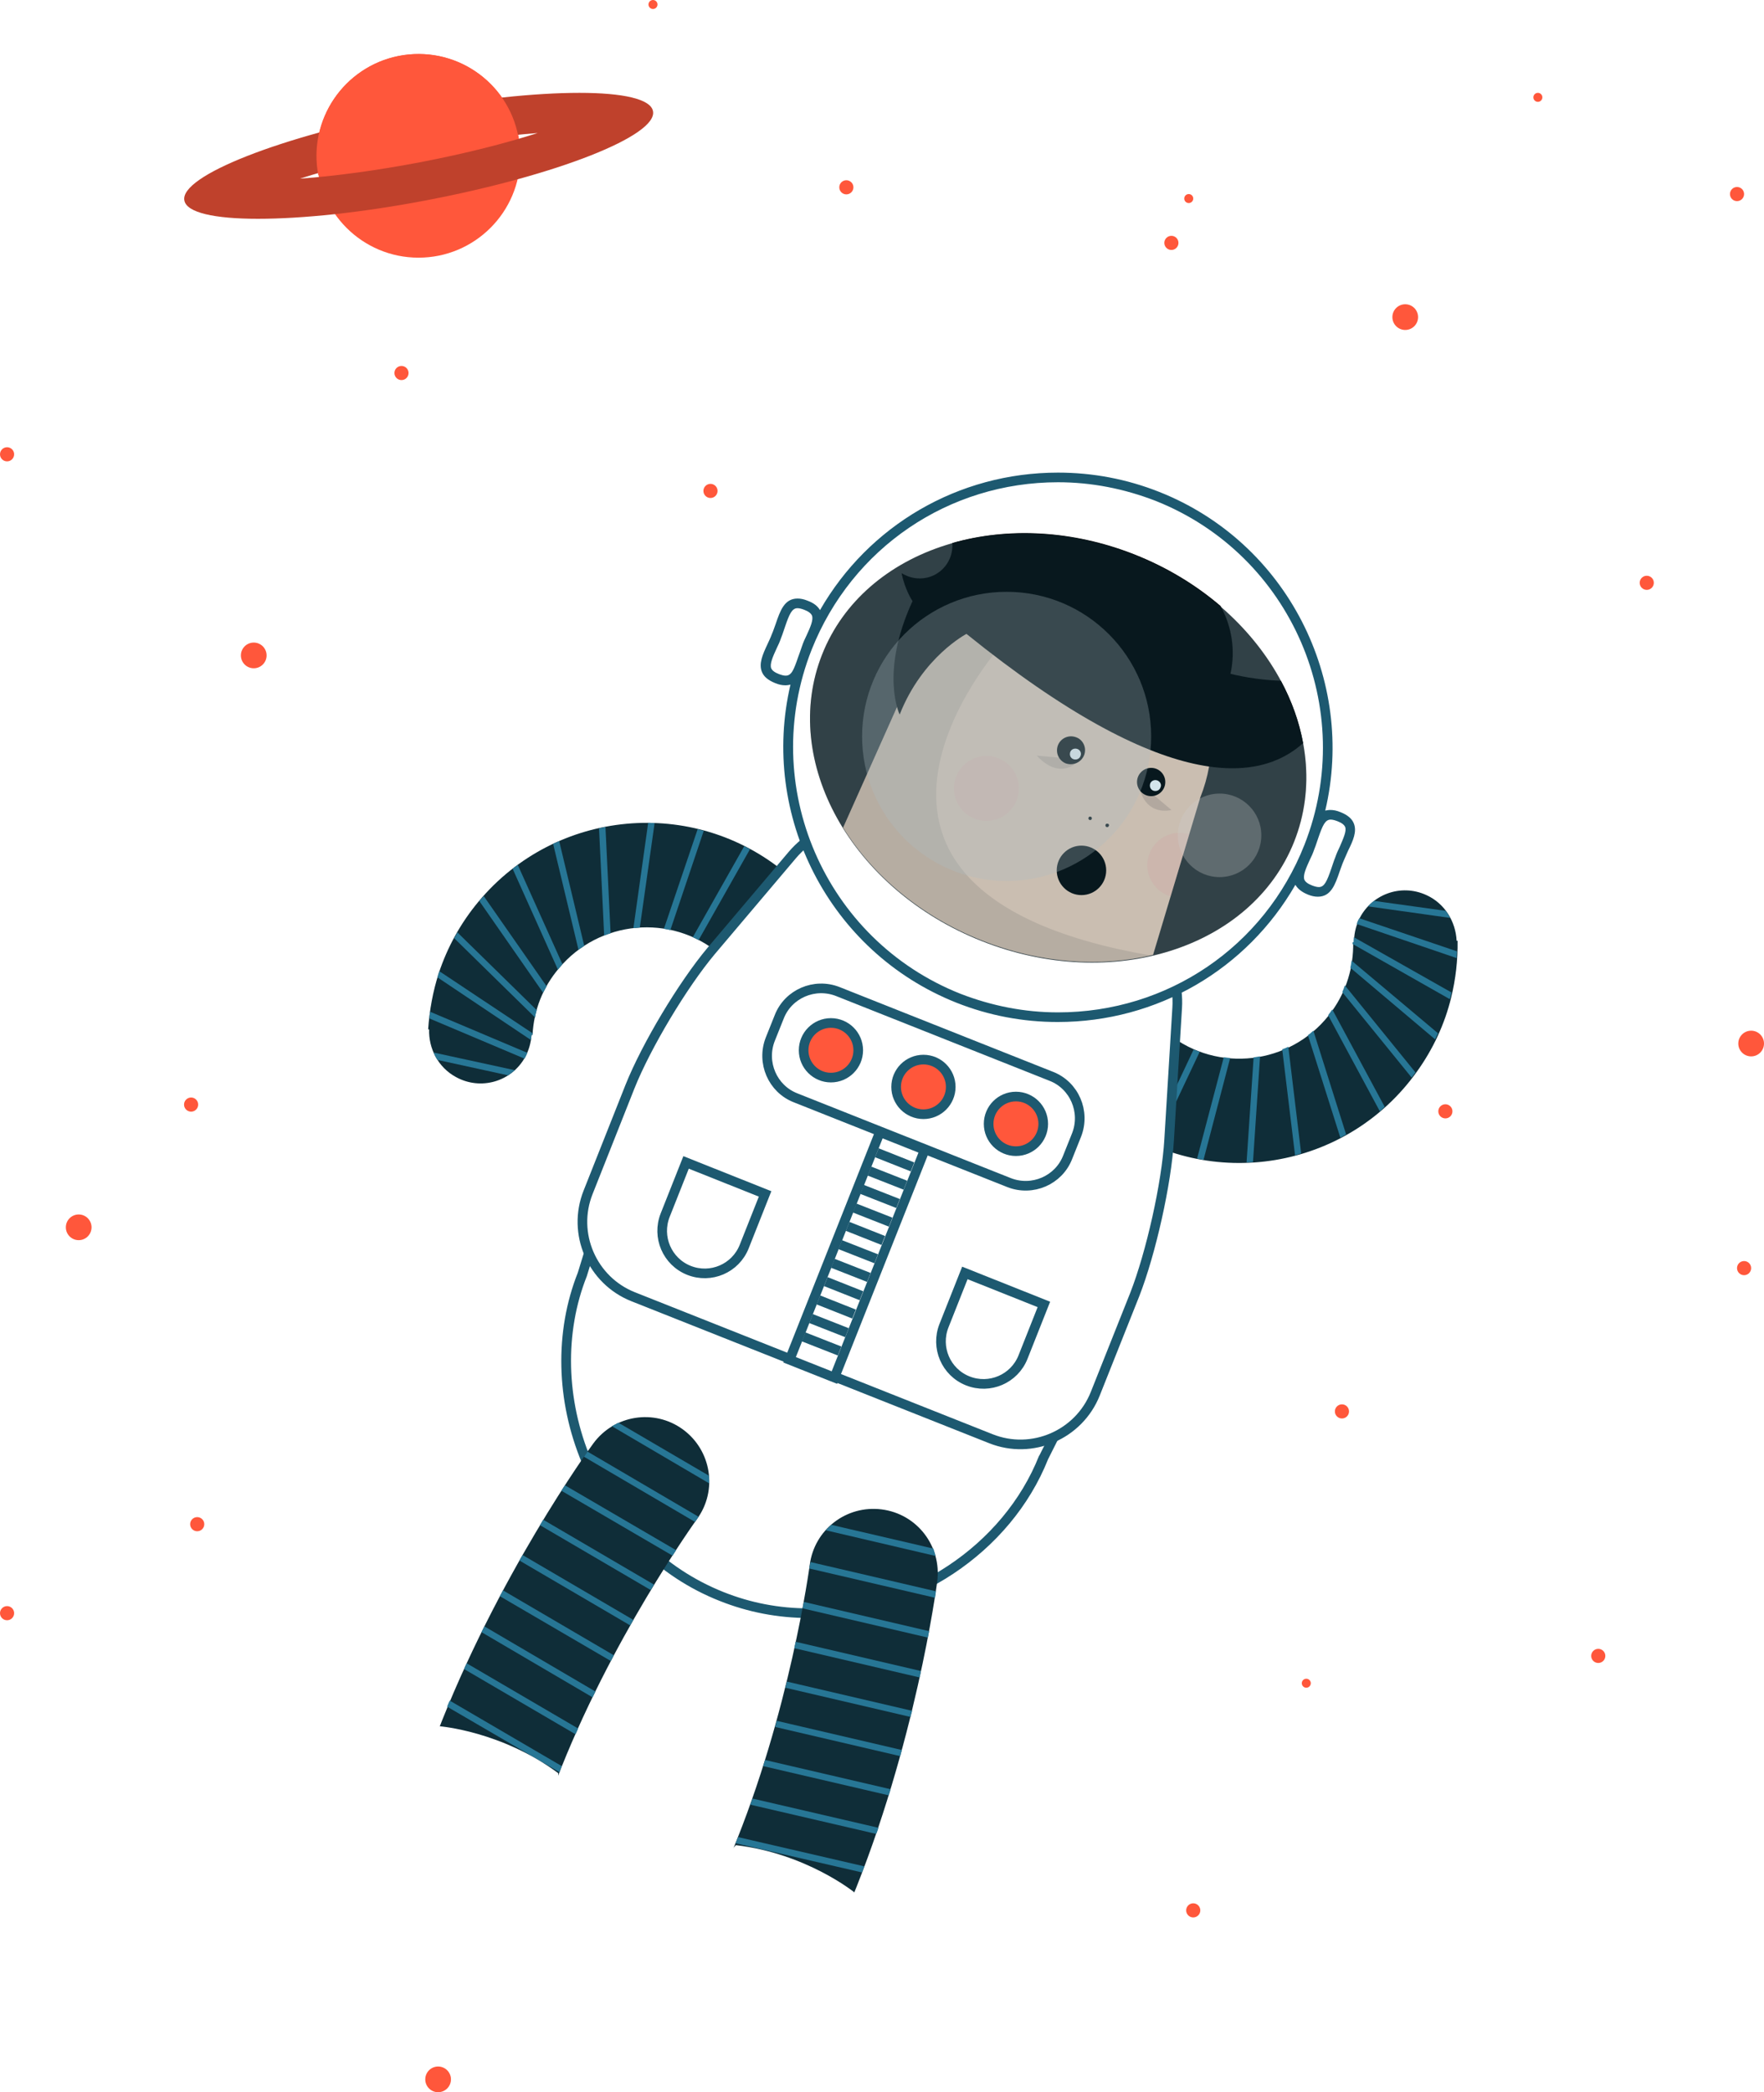 <svg xmlns="http://www.w3.org/2000/svg" xmlns:xlink="http://www.w3.org/1999/xlink" version="1.1" class="space__svg" x="0" y="0" width="549.2" height="651.2" viewBox="0 0 549.2 651.2" xml:space="preserve" enable-background="new 0 0 549.2 651.2">
  <style type="text/css">

    .space__svg .st0{opacity:0.5;fill:#B69B8A;}
    .space__svg .st1{opacity:0.3;fill:#CCCCCC;}
    .space__svg .st2{fill:#1D5970;}
    .space__svg .st3{fill:#BF412C;}
    .space__svg .st4{fill:#F2CFB8;}
    .space__svg .st5{opacity:0.4;fill:#B69B8A;}
    .space__svg .st6{fill:#277695;}
    .space__svg .st7{opacity:0.2;fill:#FFA3A3;}
    .space__svg .st8{fill:none;stroke:#1D5970;stroke-width:3;stroke-miterlimit:10;}
    .space__svg .st9{opacity:0.2;}
    .space__svg .st10{fill:#FF573B;}
    .space__svg .st11{fill:#FFFFFF;}
    .space__svg .st12{fill:none;}
    .space__svg .st13{fill:#333333;}
    .space__svg .st14{fill:#FF573B;stroke:#1D5970;stroke-width:3;stroke-miterlimit:10;}
    .space__svg .st15{fill:#FFFFFF;stroke:#1D5970;stroke-width:3;stroke-miterlimit:10;}
    .space__svg .st16{fill:#0F2D38;}
    .space__svg .st17{opacity:0.2;clip-path:url(#SVGID_2_);fill:#FFA3A3;}

  </style>
  <g class="stars">
    <circle class="star star1 st10" cx="545.2" cy="324.8" r="4"/>
    <circle class="star star2 st10" cx="364.7" cy="75.6" r="2.2"/>
    <circle class="star star3 st10" cx="2.2" cy="502.1" r="2.2"/>
    <circle class="star star4 st10" cx="497.6" cy="515.4" r="2.2"/>
    <circle class="star star5 st10" cx="540.8" cy="60.4" r="2.2"/>
    <circle class="star star6 st10" cx="2.2" cy="141.4" r="2.2"/>
    <circle class="star star7 st10" cx="543" cy="394.7" r="2.2"/>
    <circle class="star star8 st10" cx="417.8" cy="439.3" r="2.2"/>
    <circle class="star star9 st10" cx="371.5" cy="594.6" r="2.2"/>
    <circle class="star star10 st10" cx="59.5" cy="343.8" r="2.2"/>
    <circle class="star star11 st10" cx="370.1" cy="61.8" r="1.4"/>
    <circle class="star star12 st10" cx="478.8" cy="30.3" r="1.4"/>
    <circle class="star star13 st10" cx="406.7" cy="523.9" r="1.4"/>
    <circle class="star star14 st10" cx="203.3" cy="1.4" r="1.4"/>
    <circle class="st10" cx="512.7" cy="181.4" r="2.2"/>
    <circle class="star star9 st10" cx="61.4" cy="474.4" r="2.2"/>
    <circle class="star star8 st10" cx="221.2" cy="152.8" r="2.2"/>
    <circle class="star star7 st10" cx="263.5" cy="58.3" r="2.2"/>
    <circle class="star star6 st10" cx="125" cy="116.1" r="2.2"/>
    <circle class="star star5 st10" cx="136.4" cy="647.2" r="4"/>
    <circle class="star star4 st10" cx="24.5" cy="382" r="4"/>
    <circle class="star star3 st10" cx="450" cy="345.9" r="2.2"/>
    <circle class="star star2 st10" cx="437.5" cy="98.7" r="4"/>
    <circle class="star star1 st10" cx="79" cy="204" r="4"/>
  </g>
  <g class="spaceman">
    <path class="st11" d="M249 195c-0.2 0-0.4 0-0.6-0.1 -0.8-0.3-1.1-1.2-0.8-1.9l20.2-50.9c0.3-0.8 1.2-1.1 1.9-0.8 0.8 0.3 1.1 1.2 0.8 1.9l-20.2 50.9C250.1 194.7 249.6 195 249 195z"/>
    <path class="st11" d="M251.2 201.7c-2.5 6.3-2.9 12-9.2 9.5 -6.3-2.5-2.6-7-0.1-13.3 2.5-6.3 2.9-12 9.2-9.5C257.3 190.9 253.7 195.4 251.2 201.7z"/>
    <path class="st16" d="M141.9 335.2c7.7 4.3 17.4 1.5 21.6-6.2 1.2-2.2 1.8-4.5 2-6.9l0.3 0c0.4-7.7 3.2-14.8 8.2-20.7 12.5-15 34.9-17.1 49.9-4.6l20.8-25c-28.8-24-71.7-20-95.7 8.8 -5.6 6.7-9.7 14.2-12.4 22.3 -1.8 5.6-2.9 11.5-3.3 17.5l0.3 0C133.4 326.3 136.4 332.2 141.9 335.2z"/>
    <path class="st6" d="M233.5 264.3c-0.6-0.3-1.2-0.6-1.8-0.9l-16 28.3c0.6 0.3 1.2 0.6 1.8 0.9L233.5 264.3z"/>
    <path class="st6" d="M219.1 258.6c-0.6-0.2-1.3-0.3-1.9-0.5l-10.5 31c0.7 0.1 1.3 0.2 2 0.4L219.1 258.6z"/>
    <path class="st6" d="M133.9 314.9c-0.1 0.7-0.2 1.4-0.2 2.1l29.6 12.5c0.1-0.2 0.2-0.3 0.3-0.5 0.2-0.4 0.4-0.9 0.6-1.3L133.9 314.9z"/>
    <path class="st6" d="M165.3 323.7c0.1-0.5 0.1-1.1 0.2-1.6l0.3 0c0-0.2 0-0.3 0-0.5l-29-19.3c-0.1 0.2-0.1 0.4-0.2 0.5 -0.2 0.5-0.3 1-0.4 1.4L165.3 323.7z"/>
    <path class="st6" d="M167.1 314.4l-24.7-24.2c-0.3 0.6-0.7 1.2-1 1.8l25.2 24.7C166.7 315.8 166.9 315.1 167.1 314.4z"/>
    <path class="st6" d="M170.2 307l-19.6-28.1c-0.5 0.5-0.9 1-1.4 1.5l19.9 28.6C169.5 308.3 169.8 307.6 170.2 307z"/>
    <path class="st6" d="M173.7 301.8c0.1-0.1 0.2-0.3 0.3-0.4 0.4-0.4 0.8-0.9 1.1-1.3l-13.9-30.9c-0.6 0.4-1.1 0.8-1.6 1.2L173.7 301.8z"/>
    <path class="st6" d="M181.9 294.4l-7.8-32.6c-0.6 0.3-1.2 0.5-1.9 0.8l7.9 33C180.7 295.2 181.3 294.8 181.9 294.4z"/>
    <path class="st6" d="M197.2 288.9c0.7-0.1 1.4-0.1 2-0.2l4.6-32.5c-0.7 0-1.3-0.1-2-0.1L197.2 288.9z"/>
    <path class="st6" d="M188.5 257.4c-0.7 0.1-1.3 0.3-2 0.4l1.6 33.4c0.6-0.3 1.3-0.5 2-0.7L188.5 257.4z"/>
    <path class="st6" d="M135 327.6c0.3 0.8 0.7 1.6 1.2 2.3l22 4.8c0.7-0.5 1.4-1 2.1-1.6L135 327.6z"/>
    <path class="st16" d="M444.1 278.6c-8-3.7-17.4-0.2-21.1 7.8 -1 2.3-1.5 4.6-1.4 7l-0.3 0c0.1 7.7-2.1 15-6.6 21.3 -11.4 15.9-33.6 19.6-49.5 8.2l-18.9 26.4c30.5 21.8 73 14.8 94.8-15.7 5.1-7.1 8.7-14.9 10.7-23.1 1.4-5.7 2.1-11.7 2-17.7l-0.3 0C453.2 286.8 449.8 281.2 444.1 278.6z"/>
    <path class="st6" d="M357.8 356c0.6 0.3 1.2 0.5 1.8 0.8l13.9-29.4c-0.6-0.2-1.2-0.5-1.9-0.7L357.8 356z"/>
    <path class="st6" d="M372.7 360.6c0.7 0.1 1.3 0.3 2 0.4l8.3-31.7c-0.7-0.1-1.3-0.1-2-0.2L372.7 360.6z"/>
    <path class="st6" d="M453.5 298.2c0-0.7 0.1-1.4 0.1-2.1l-30.4-10.3c-0.1 0.2-0.2 0.3-0.3 0.5 -0.2 0.4-0.4 0.9-0.5 1.3L453.5 298.2z"/>
    <path class="st6" d="M421.5 291.7c0 0.5-0.1 1.1-0.1 1.6l-0.3 0c0 0.2 0 0.3 0 0.5l30.3 17.2c0-0.2 0.1-0.4 0.2-0.6 0.1-0.5 0.2-1 0.3-1.5L421.5 291.7z"/>
    <path class="st6" d="M420.4 301.2l26.4 22.3c0.3-0.6 0.6-1.2 0.9-1.9L420.8 299C420.7 299.7 420.6 300.5 420.4 301.2z"/>
    <path class="st6" d="M417.9 308.8l21.6 26.6c0.4-0.5 0.8-1.1 1.2-1.6l-22-27.1C418.5 307.4 418.2 308.1 417.9 308.8z"/>
    <path class="st6" d="M414.8 314.2c-0.1 0.1-0.2 0.3-0.3 0.4 -0.3 0.5-0.7 0.9-1 1.4l16.1 29.9c0.5-0.4 1-0.9 1.5-1.4L414.8 314.2z"/>
    <path class="st6" d="M407.2 322.2l10.1 31.9c0.6-0.3 1.2-0.6 1.8-1l-10.2-32.3C408.3 321.3 407.8 321.8 407.2 322.2z"/>
    <path class="st6" d="M392.3 328.8c-0.7 0.1-1.3 0.2-2 0.3l-2.2 32.7c0.7 0 1.3 0 2-0.1L392.3 328.8z"/>
    <path class="st6" d="M403.2 359.6c0.7-0.2 1.3-0.4 1.9-0.6l-4-33.2c-0.6 0.3-1.3 0.6-1.9 0.8L403.2 359.6z"/>
    <path class="st6" d="M451.5 285.7c-0.4-0.8-0.9-1.5-1.4-2.2l-22.3-3.1c-0.7 0.5-1.3 1.1-1.9 1.7L451.5 285.7z"/>
    <path class="st11" d="M324.9 453.6c-14.7 37.2-60.6 59-100.3 43.3 -39.7-15.7-58.1-63.1-43.3-100.3l6.7-21.6 146 60.6L324.9 453.6z"/>
    <path class="st2" d="M251.8 503.6c-9.6 0-18.9-1.8-27.7-5.3 -19.3-7.6-34.5-22.9-42.9-42.9 -8.1-19.3-8.6-40.9-1.3-59.3l7.1-23.1 1.5 0.6L336 434.9l-9.7 19.3C314.7 483.3 284.1 503.6 251.8 503.6zM188.9 377.1l-6.2 20.1c-7 17.6-6.5 38.4 1.3 57 8.1 19.3 22.7 33.9 41.2 41.3 8.5 3.4 17.4 5.1 26.6 5.1 31.1 0 60.6-19.5 71.7-47.5l0.1-0.1 8.3-16.5L188.9 377.1z"/>
    <path class="st11" d="M341 433.8c-5.1 12.8-19.7 19.1-32.5 14l-111.4-44.2c-12.8-5.1-19.1-19.7-14-32.5l13-32.8c5.1-12.8 16.5-31.8 25.3-42.3l25.3-29.9c8.9-10.5 26.6-15 39.4-9.9l58.7 23.3c12.8 5.1 22.6 20.4 21.7 34.2l-2.5 41c-0.8 13.7-5.7 35.4-10.7 48.2L341 433.8z"/>
    <path class="st8" d="M341 433.8c-5.1 12.8-19.7 19.1-32.5 14l-111.4-44.2c-12.8-5.1-19.1-19.7-14-32.5l13-32.8c5.1-12.8 16.5-31.8 25.3-42.3l25.3-29.9c8.9-10.5 26.6-15 39.4-9.9l58.7 23.3c12.8 5.1 22.6 20.4 21.7 34.2l-2.5 41c-0.8 13.7-5.7 35.4-10.7 48.2L341 433.8z"/>
    <circle class="st11" cx="329.4" cy="232.6" r="84"/>
    <path class="st11" d="M417 267.4c-2.5 6.3-2.9 12-9.2 9.5 -6.3-2.5-2.6-7-0.1-13.3 2.5-6.3 2.9-12 9.2-9.5C423.2 256.7 419.5 261.1 417 267.4z"/>
    <path class="st2" d="M421.5 256.3c-0.6-1.5-1.9-2.6-4.1-3.5 -1.2-0.5-2.2-0.7-3.2-0.7 -0.6 0-1.1 0.1-1.6 0.2 9.6-40.6-11.8-83.4-51.7-99.2 -10.1-4-20.7-6-31.5-6 -31.1 0-59 16.5-74.1 42.8 -0.7-1.2-1.9-2.2-3.8-2.9 -1.2-0.5-2.2-0.7-3.2-0.7 -4.1 0-5.4 3.8-6.8 7.9 -0.4 1-0.7 2.1-1.2 3.2 -0.4 1.1-0.9 2.1-1.4 3.2 -1.5 3.2-2.7 6-1.7 8.5 0.6 1.5 1.9 2.6 4.1 3.5 1.2 0.5 2.2 0.7 3.2 0.7 0.6 0 1.1-0.1 1.6-0.2 -9.5 40.6 11.9 83.2 51.7 99 10.1 4 20.7 6 31.5 6 31 0 58.9-16.4 74-42.7 0.7 1.2 1.9 2.2 3.8 3 1.2 0.5 2.2 0.7 3.2 0.7 4.1 0 5.4-3.8 6.8-7.9 0.4-1 0.7-2.1 1.2-3.2s0.9-2.1 1.4-3.2C421.3 261.6 422.5 258.8 421.5 256.3zM244.6 210.3c-0.6 0-1.3-0.2-2.1-0.5 -1.3-0.5-2.1-1.1-2.4-1.8 -0.5-1.3 0.5-3.6 1.7-6.2 0.5-1 1-2.1 1.4-3.3 0.5-1.2 0.8-2.3 1.2-3.4 1.4-4.1 2.2-5.8 3.9-5.8 0.6 0 1.3 0.2 2.1 0.5 1.3 0.5 2.1 1.1 2.4 1.8 0.5 1.3-0.5 3.6-1.7 6.2 -0.5 1-1 2.1-1.4 3.3s-0.8 2.3-1.2 3.4C247.1 208.6 246.4 210.3 244.6 210.3zM329.4 315.1c-10.4 0-20.6-2-30.4-5.8 -42.3-16.8-63-64.8-46.3-107.1 12.6-31.7 42.7-52.1 76.7-52.1 10.4 0 20.6 2 30.4 5.8 42.3 16.8 63 64.8 46.3 107.1C393.6 294.7 363.5 315.1 329.4 315.1zM417.1 263.6c-0.5 1-1 2.1-1.4 3.3 -0.5 1.2-0.8 2.3-1.2 3.4 -1.4 4.1-2.2 5.8-3.9 5.8 -0.6 0-1.3-0.2-2.1-0.5 -1.3-0.5-2.1-1.1-2.4-1.8 -0.5-1.3 0.5-3.6 1.7-6.2 0.5-1 1-2.1 1.4-3.3 0.5-1.2 0.8-2.3 1.2-3.4 1.4-4.1 2.2-5.8 3.9-5.8 0.6 0 1.3 0.2 2.1 0.5 1.3 0.5 2.1 1.1 2.4 1.8C419.3 258.7 418.2 261 417.1 263.6z"/>
    <ellipse transform="matrix(0.93 0.369 -0.369 0.93 108.936 -105.059)" class="st13" cx="329.4" cy="232.6" rx="79" ry="64.6"/>
    <path class="st16" d="M147.1 565.9c-10.2-4-15.2-15.5-11.3-25.7 18.8-49.3 47.7-89.3 48.9-90.9 6.5-8.9 19-10.9 27.9-4.4 8.9 6.5 10.9 19 4.4 27.9 -0.4 0.6-27.1 37.6-43.9 81.6 -3.9 10.3-15.5 15.5-25.8 11.6C147.2 566 147.2 565.9 147.1 565.9z"/>
    <path class="st6" d="M182.9 451.8c-0.3 0.5-0.7 1-1.1 1.6l34.6 20.3c0.4-0.5 0.6-0.9 0.6-0.9 0.2-0.2 0.3-0.5 0.5-0.7L182.9 451.8z"/>
    <path class="st6" d="M174.8 464l34.6 20.2c0.4-0.6 0.7-1.1 1.1-1.7l-34.6-20.2C175.5 462.9 175.1 463.4 174.8 464z"/>
    <path class="st6" d="M168.1 474.7l34.5 20.2c0.4-0.6 0.7-1.1 1-1.7L169.1 473C168.8 473.6 168.4 474.2 168.1 474.7z"/>
    <path class="st6" d="M161.7 485.7l34.5 20.2c0.3-0.6 0.7-1.2 1-1.7l-34.5-20.2C162.4 484.5 162.1 485.1 161.7 485.7z"/>
    <path class="st6" d="M155.6 496.8l34.6 20.2c0.3-0.6 0.6-1.2 0.9-1.8L156.6 495C156.3 495.6 156 496.2 155.6 496.8z"/>
    <path class="st6" d="M149.9 508l34.6 20.3c0.3-0.6 0.6-1.2 0.9-1.8l-34.6-20.3C150.5 506.8 150.2 507.4 149.9 508z"/>
    <path class="st6" d="M179.2 539.8c0.3-0.6 0.5-1.2 0.8-1.8l-34.7-20.3c-0.3 0.6-0.6 1.2-0.8 1.8L179.2 539.8z"/>
    <path class="st6" d="M174.2 551.6c0.2-0.6 0.5-1.3 0.7-1.9l-34.9-20.4c-0.3 0.6-0.5 1.2-0.8 1.9L174.2 551.6z"/>
    <path class="st6" d="M190.5 443.9l30.3 17.8c0-0.8 0-1.6-0.1-2.4l-28.2-16.5C191.9 443.2 191.2 443.5 190.5 443.9z"/>
    <path class="st12" d="M147.1 565.9c-10.2-4-15.2-15.5-11.3-25.7 18.8-49.3 47.7-89.3 48.9-90.9 6.5-8.9 19-10.9 27.9-4.4 8.9 6.5 10.9 19 4.4 27.9 -0.4 0.6-27.1 37.6-43.9 81.6 -3.9 10.3-15.5 15.5-25.8 11.6C147.2 566 147.2 565.9 147.1 565.9z"/>
    <path class="st11" d="M136.9 537.3c0 0 19.2 1.5 36.9 14.6 0 0-0.2 24-5.9 27.5l-44.6-17.7C123.3 561.7 123.3 552.3 136.9 537.3z"/>
    <path class="st11" d="M332.4 360.2c-2.8 7.2-11 10.7-18.2 7.9l-66.5-26.4c-7.2-2.8-10.7-11-7.9-18.2l2.8-7c2.8-7.2 11-10.7 18.2-7.9l66.5 26.4c7.2 2.8 10.7 11 7.9 18.2L332.4 360.2z"/>
    <path class="st8" d="M332.4 360.2c-2.8 7.2-11 10.7-18.2 7.9l-66.5-26.4c-7.2-2.8-10.7-11-7.9-18.2l2.8-7c2.8-7.2 11-10.7 18.2-7.9l66.5 26.4c7.2 2.8 10.7 11 7.9 18.2L332.4 360.2z"/>
    <circle class="st14" cx="258.7" cy="326.9" r="8.5"/>
    <circle class="st14" cx="287.5" cy="338.3" r="8.5"/>
    <circle class="st14" cx="316.3" cy="349.8" r="8.5"/>
    <rect x="259.4" y="352.2" transform="matrix(0.93 0.369 -0.369 0.93 162.67 -70.897)" class="st15" width="15" height="76.2"/>
    <line class="st15" x1="273" y1="358.8" x2="284.1" y2="363.2"/>
    <line class="st15" x1="270.7" y1="364.5" x2="281.9" y2="368.9"/>
    <line class="st15" x1="268.4" y1="370.2" x2="279.6" y2="374.6"/>
    <line class="st15" x1="266.1" y1="376" x2="277.3" y2="380.4"/>
    <line class="st15" x1="263.9" y1="381.7" x2="275" y2="386.1"/>
    <line class="st15" x1="261.6" y1="387.4" x2="272.8" y2="391.8"/>
    <line class="st15" x1="259.3" y1="393.2" x2="270.5" y2="397.6"/>
    <line class="st15" x1="257.1" y1="398.9" x2="268.2" y2="403.3"/>
    <line class="st15" x1="254.8" y1="404.6" x2="265.9" y2="409"/>
    <line class="st15" x1="252.5" y1="410.4" x2="263.7" y2="414.8"/>
    <line class="st15" x1="250.2" y1="416.1" x2="261.4" y2="420.5"/>
    <path class="st15" d="M213.6 361.8l-6.5 16.4c-2.7 6.8 0.6 14.5 7.4 17.2 6.8 2.7 14.5-0.6 17.2-7.4l6.5-16.4L213.6 361.8z"/>
    <path class="st15" d="M300.4 396.2l-6.5 16.4c-2.7 6.8 0.6 14.5 7.4 17.2 6.8 2.7 14.5-0.6 17.2-7.4l6.5-16.4L300.4 396.2z"/>
    <path class="st4" d="M373.7 248.2c10-25.1-2.3-53.6-27.4-63.5 -25.1-10-53.6 2.4-63.5 27.5l-20.3 45.4c9.2 14.8 24.2 27.6 43.2 35.1 18.2 7.2 36.9 8.4 53.3 4.5L373.7 248.2z"/>
    <defs>
      <path id="SVGID_1_" d="M373.7 248.2c10-25.1-2.3-53.6-27.4-63.5 -25.1-10-53.6 2.4-63.5 27.5l-32.4 72.5 100.4 39.8L373.7 248.2z"/>
    </defs>
    <clipPath id="SVGID_2_">
      <use xlink:href="#SVGID_1_" overflow="visible"/>
    </clipPath>
    <circle class="st17" cx="367.3" cy="269.3" r="10.1"/>
    <circle class="st7" cx="307.1" cy="245.4" r="10.1"/>
    <path class="st0" d="M354.4 243.4l10.3 8.7C364.7 252.1 356 254.6 354.4 243.4z"/>
    <path class="st0" d="M322.8 235.2l13.4 1.2C336.3 236.4 330.6 243.6 322.8 235.2z"/>
    <path d="M337.5 235.1c-0.9 2.2-3.4 3.3-5.7 2.5 -2.2-0.9-3.3-3.4-2.4-5.7 0.9-2.2 3.4-3.3 5.7-2.4C337.3 230.3 338.4 232.9 337.5 235.1z"/>
    <path class="st11" d="M336.4 235.3c-0.3 0.9-1.3 1.3-2.2 1 -0.9-0.3-1.3-1.3-1-2.2 0.3-0.9 1.3-1.3 2.2-1C336.3 233.4 336.8 234.4 336.4 235.3z"/>
    <circle cx="358.4" cy="243.4" r="4.4"/>
    <path class="st11" d="M361.3 245.1c-0.3 0.9-1.3 1.3-2.2 1 -0.9-0.3-1.3-1.3-1-2.2 0.3-0.9 1.3-1.3 2.2-1C361.3 243.3 361.7 244.3 361.3 245.1z"/>
    <path d="M339.9 254.9c-0.1 0.3-0.4 0.4-0.7 0.3 -0.3-0.1-0.4-0.4-0.3-0.7 0.1-0.3 0.4-0.4 0.7-0.3C339.9 254.3 340 254.6 339.9 254.9z"/>
    <path d="M345.2 257.1c-0.1 0.3-0.4 0.4-0.7 0.3 -0.3-0.1-0.4-0.4-0.3-0.7 0.1-0.3 0.4-0.4 0.7-0.3C345.2 256.4 345.4 256.8 345.2 257.1z"/>
    <path class="st5" d="M311.4 201.2l-15-14 -7.7 11.8 -26.2 58.6c9.2 14.8 24.2 27.6 43.1 35.1 17.9 7.1 36.4 8.4 52.7 4.7C243.5 277.6 311.4 201.2 311.4 201.2z"/>
    <circle cx="336.7" cy="270.9" r="7.7"/>
    <path d="M405.7 231.3c-1.2-6.6-3.5-13.1-6.9-19.4 -7.7-0.3-13.9-1.7-15.7-2.2 1.6-7.3 0.4-14.8-3.1-21.1 -7.6-6.5-16.6-12-26.7-16 -19.5-7.7-39.6-8.5-56.8-3.6 0.1 1.5-0.1 3.1-0.7 4.6 -2.1 5.3-8 7.8-13.3 5.7 -0.7-0.3-1.3-0.6-1.8-0.9 1 5.1 3.4 8.7 3.4 8.7 -10.3 22.4-4 35.3-4 35.3 7.1-18 20.8-25.1 20.8-25.1C363.2 247.6 392.3 243.4 405.7 231.3z"/>
    <circle class="st1" cx="313.4" cy="229.2" r="45"/>
    <g class="st9">
      <ellipse transform="matrix(0.93 0.369 -0.369 0.93 108.936 -105.059)" class="st6" cx="329.4" cy="232.6" rx="79" ry="64.6"/>
    </g>
    <path class="st16" d="M238.9 602.8c10.1 4.1 21.7-0.8 25.9-10.9 20.2-48.7 26.7-97.6 27-99.7 1.4-11-6.3-21-17.3-22.4 -11-1.4-21 6.3-22.4 17.3 -0.1 0.7-6.2 46-24.3 89.5 -4.2 10.2 0.6 21.9 10.8 26.1C238.8 602.7 238.8 602.7 238.9 602.8z"/>
    <path class="st6" d="M291.4 495.3c-0.1 0.6-0.2 1.3-0.3 2l-39.1-9.1c0.1-0.7 0.1-1.1 0.2-1.1 0-0.3 0.1-0.6 0.2-0.9L291.4 495.3z"/>
    <path class="st6" d="M288.9 509.7l-39-9.1c0.1-0.7 0.2-1.3 0.4-2l39 9.1C289.1 508.4 289 509 288.9 509.7z"/>
    <path class="st6" d="M286.3 522.1l-39-9.1c0.1-0.7 0.3-1.3 0.4-2l39 9.1C286.6 520.8 286.5 521.4 286.3 522.1z"/>
    <path class="st6" d="M283.5 534.4l-39-9.1c0.2-0.7 0.3-1.3 0.5-1.9l39 9.1C283.8 533.1 283.6 533.8 283.5 534.4z"/>
    <path class="st6" d="M280.3 546.6l-39-9.1c0.2-0.6 0.4-1.3 0.5-1.9l39 9.1C280.6 545.4 280.4 546 280.3 546.6z"/>
    <path class="st6" d="M276.7 558.8l-39.1-9.1c0.2-0.6 0.4-1.3 0.6-1.9l39.1 9.1C277.1 557.5 276.9 558.1 276.7 558.8z"/>
    <path class="st6" d="M233.6 561.7c0.2-0.6 0.5-1.3 0.7-1.9l39.2 9.1c-0.2 0.6-0.4 1.3-0.7 1.9L233.6 561.7z"/>
    <path class="st6" d="M229 573.7c0.3-0.6 0.5-1.3 0.8-1.9l39.3 9.1c-0.2 0.6-0.5 1.3-0.7 1.9L229 573.7z"/>
    <path class="st6" d="M291.3 484.3l-34.2-8c0.5-0.6 1.1-1.1 1.7-1.7l31.8 7.4C290.8 482.8 291.1 483.5 291.3 484.3z"/>
    <path class="st12" d="M238.9 602.8c10.1 4.1 21.7-0.8 25.9-10.9 20.2-48.7 26.7-97.6 27-99.7 1.4-11-6.3-21-17.3-22.4 -11-1.4-21 6.3-22.4 17.3 -0.1 0.7-6.2 46-24.3 89.5 -4.2 10.2 0.6 21.9 10.8 26.1C238.8 602.7 238.8 602.7 238.9 602.8z"/>
    <path class="st11" d="M266 589c0 0-14.9-12.1-36.9-14.7 0 0-16.4 17.6-14.6 24l44.6 17.8C259.1 616 265.5 609.2 266 589z"/>
    <circle class="st1" cx="379.7" cy="260" r="13"/>
  </g>
  <g class="planet">
    <circle class="st10" cx="130.3" cy="48.5" r="31.7"/>
    <path class="st3" d="M167.4 41.4c-9.7 3.1-22 6.3-36.6 9.1 -13.2 2.5-26.2 4.3-37.4 5.1 9.7-3.1 22-6.3 36.6-9.1C143.1 44 156.1 42.3 167.4 41.4M180.4 28.9c-13.7 0-32.4 1.9-52.7 5.8 -40.3 7.7-71.8 20.1-70.3 27.7 0.7 3.8 9.4 5.7 22.9 5.7 13.7 0 32.4-1.9 52.7-5.8 40.3-7.7 71.8-20.1 70.3-27.7C202.6 30.8 193.9 28.9 180.4 28.9L180.4 28.9z"/>
    <path class="st10" d="M99.1 54.5c-3.3-17.2 8-33.8 25.2-37.1s33.9 8 37.1 25.2"/>
  </g>
</svg>